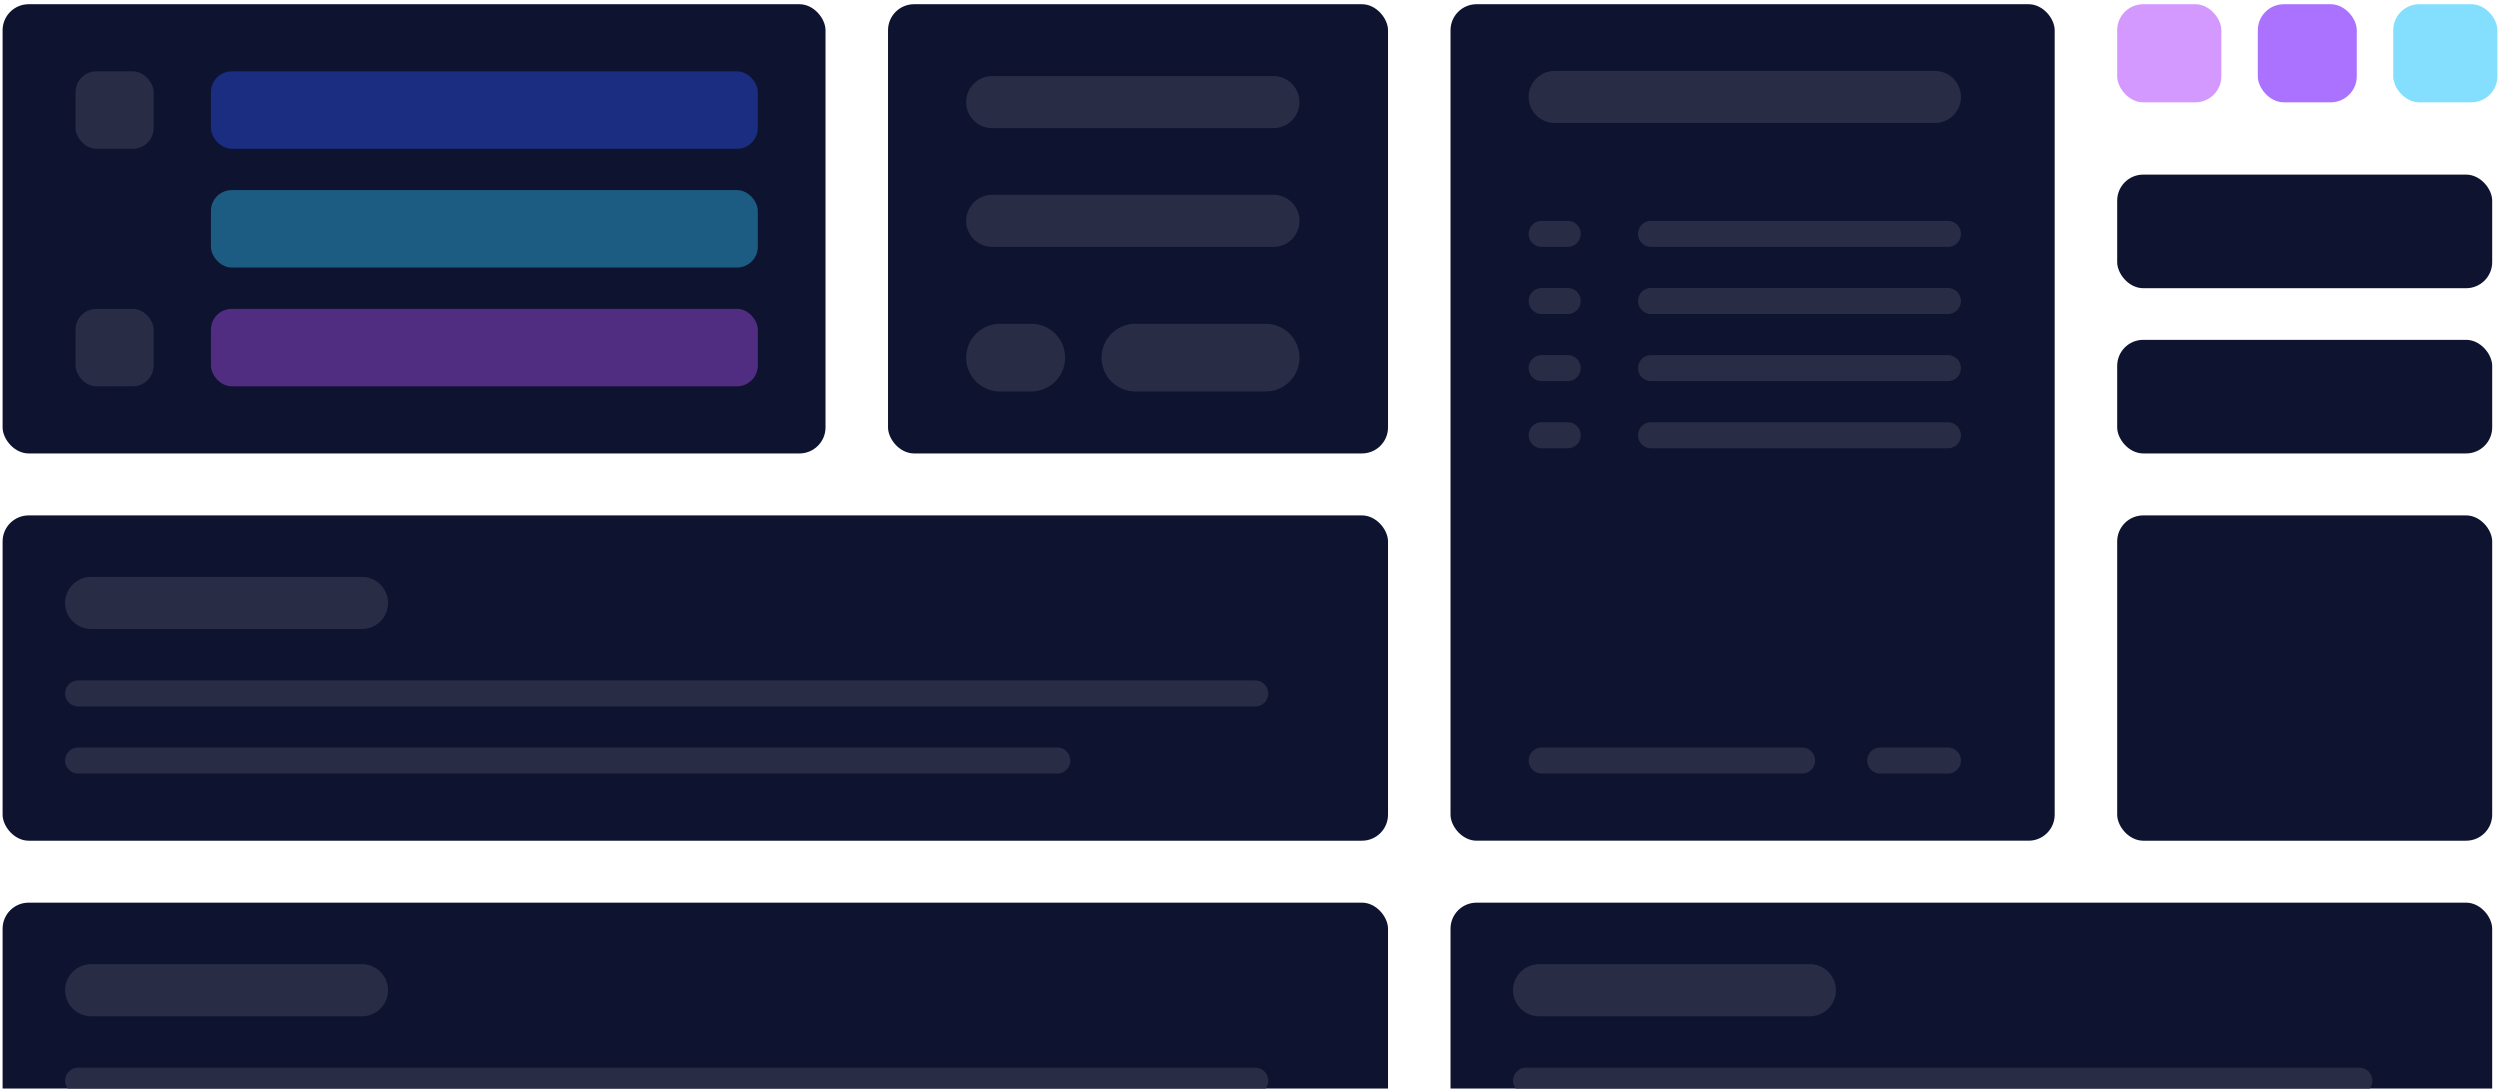 <svg width="480" height="209" viewBox="0 0 480 209" fill="none" xmlns="http://www.w3.org/2000/svg">
<rect x="406.5" y="98.957" width="72" height="62.457" rx="5" fill="#0E1330"/>
<rect x="406.5" y="65.249" width="72" height="21.81" rx="5" fill="#0E1330"/>
<rect x="406.5" y="33.525" width="72" height="21.81" rx="5" fill="#0E1330"/>
<rect opacity="0.6" x="406.5" y="0.81" width="20" height="18.836" rx="5" fill="#B756FE"/>
<rect opacity="0.6" x="433.5" y="0.81" width="19" height="18.836" rx="5" fill="#7214FF"/>
<rect opacity="0.6" x="459.5" y="0.81" width="20" height="18.836" rx="5" fill="#32CAFD"/>
<rect x="0.5" y="0.81" width="158" height="86.25" rx="5" fill="#0E1330"/>
<rect x="14.5" y="13.698" width="15" height="14.871" rx="4" fill="#282D45"/>
<rect x="14.5" y="59.301" width="15" height="14.871" rx="4" fill="#282D45"/>
<rect opacity="0.4" x="40.5" y="13.698" width="105" height="14.871" rx="4" fill="#2D55FB"/>
<rect opacity="0.4" x="40.5" y="36.499" width="105" height="14.871" rx="4" fill="#32CAFD"/>
<rect opacity="0.4" x="40.5" y="59.301" width="105" height="14.871" rx="4" fill="#B756FE"/>
<rect x="170.5" y="0.81" width="96" height="86.25" rx="5" fill="#0E1330"/>
<line x1="190.5" y1="19.603" x2="244.5" y2="19.603" stroke="#282D45" stroke-width="10" stroke-linecap="round"/>
<line x1="190.5" y1="42.404" x2="244.5" y2="42.404" stroke="#282D45" stroke-width="10" stroke-linecap="round"/>
<line x1="218" y1="68.664" x2="243" y2="68.664" stroke="#282D45" stroke-width="13" stroke-linecap="round"/>
<line x1="192" y1="68.664" x2="198" y2="68.664" stroke="#282D45" stroke-width="13" stroke-linecap="round"/>
<rect x="0.5" y="98.957" width="266" height="62.457" rx="5" fill="#0E1330"/>
<line x1="17.5" y1="115.767" x2="69.5" y2="115.767" stroke="#282D45" stroke-width="10" stroke-linecap="round"/>
<line x1="15" y1="133.138" x2="241" y2="133.138" stroke="#282D45" stroke-width="5" stroke-linecap="round"/>
<line x1="15" y1="146.025" x2="203" y2="146.025" stroke="#282D45" stroke-width="5" stroke-linecap="round"/>
<rect x="0.5" y="173.31" width="266" height="62.457" rx="5" fill="#0E1330"/>
<line x1="17.5" y1="190.121" x2="69.5" y2="190.121" stroke="#282D45" stroke-width="10" stroke-linecap="round"/>
<line x1="15" y1="207.491" x2="241" y2="207.491" stroke="#282D45" stroke-width="5" stroke-linecap="round"/>
<rect x="278.5" y="173.31" width="200" height="62.457" rx="5" fill="#0E1330"/>
<line x1="295.5" y1="190.121" x2="347.5" y2="190.121" stroke="#282D45" stroke-width="10" stroke-linecap="round"/>
<line x1="293" y1="207.491" x2="453" y2="207.491" stroke="#282D45" stroke-width="5" stroke-linecap="round"/>
<rect x="278.5" y="0.81" width="116" height="160.604" rx="5" fill="#0E1330"/>
<line x1="298.5" y1="18.612" x2="371.5" y2="18.612" stroke="#282D45" stroke-width="10" stroke-linecap="round"/>
<line x1="317" y1="44.904" x2="374" y2="44.904" stroke="#282D45" stroke-width="5" stroke-linecap="round"/>
<line x1="296" y1="44.904" x2="301" y2="44.904" stroke="#282D45" stroke-width="5" stroke-linecap="round"/>
<line x1="317" y1="70.681" x2="374" y2="70.681" stroke="#282D45" stroke-width="5" stroke-linecap="round"/>
<line x1="296" y1="70.681" x2="301" y2="70.681" stroke="#282D45" stroke-width="5" stroke-linecap="round"/>
<line x1="317" y1="57.792" x2="374" y2="57.792" stroke="#282D45" stroke-width="5" stroke-linecap="round"/>
<line x1="296" y1="57.792" x2="301" y2="57.792" stroke="#282D45" stroke-width="5" stroke-linecap="round"/>
<line x1="317" y1="83.569" x2="374" y2="83.569" stroke="#282D45" stroke-width="5" stroke-linecap="round"/>
<line x1="296" y1="83.569" x2="301" y2="83.569" stroke="#282D45" stroke-width="5" stroke-linecap="round"/>
<line x1="361" y1="146.025" x2="374" y2="146.025" stroke="#282D45" stroke-width="5" stroke-linecap="round"/>
<line x1="296" y1="146.025" x2="346" y2="146.025" stroke="#282D45" stroke-width="5" stroke-linecap="round"/>
</svg>
